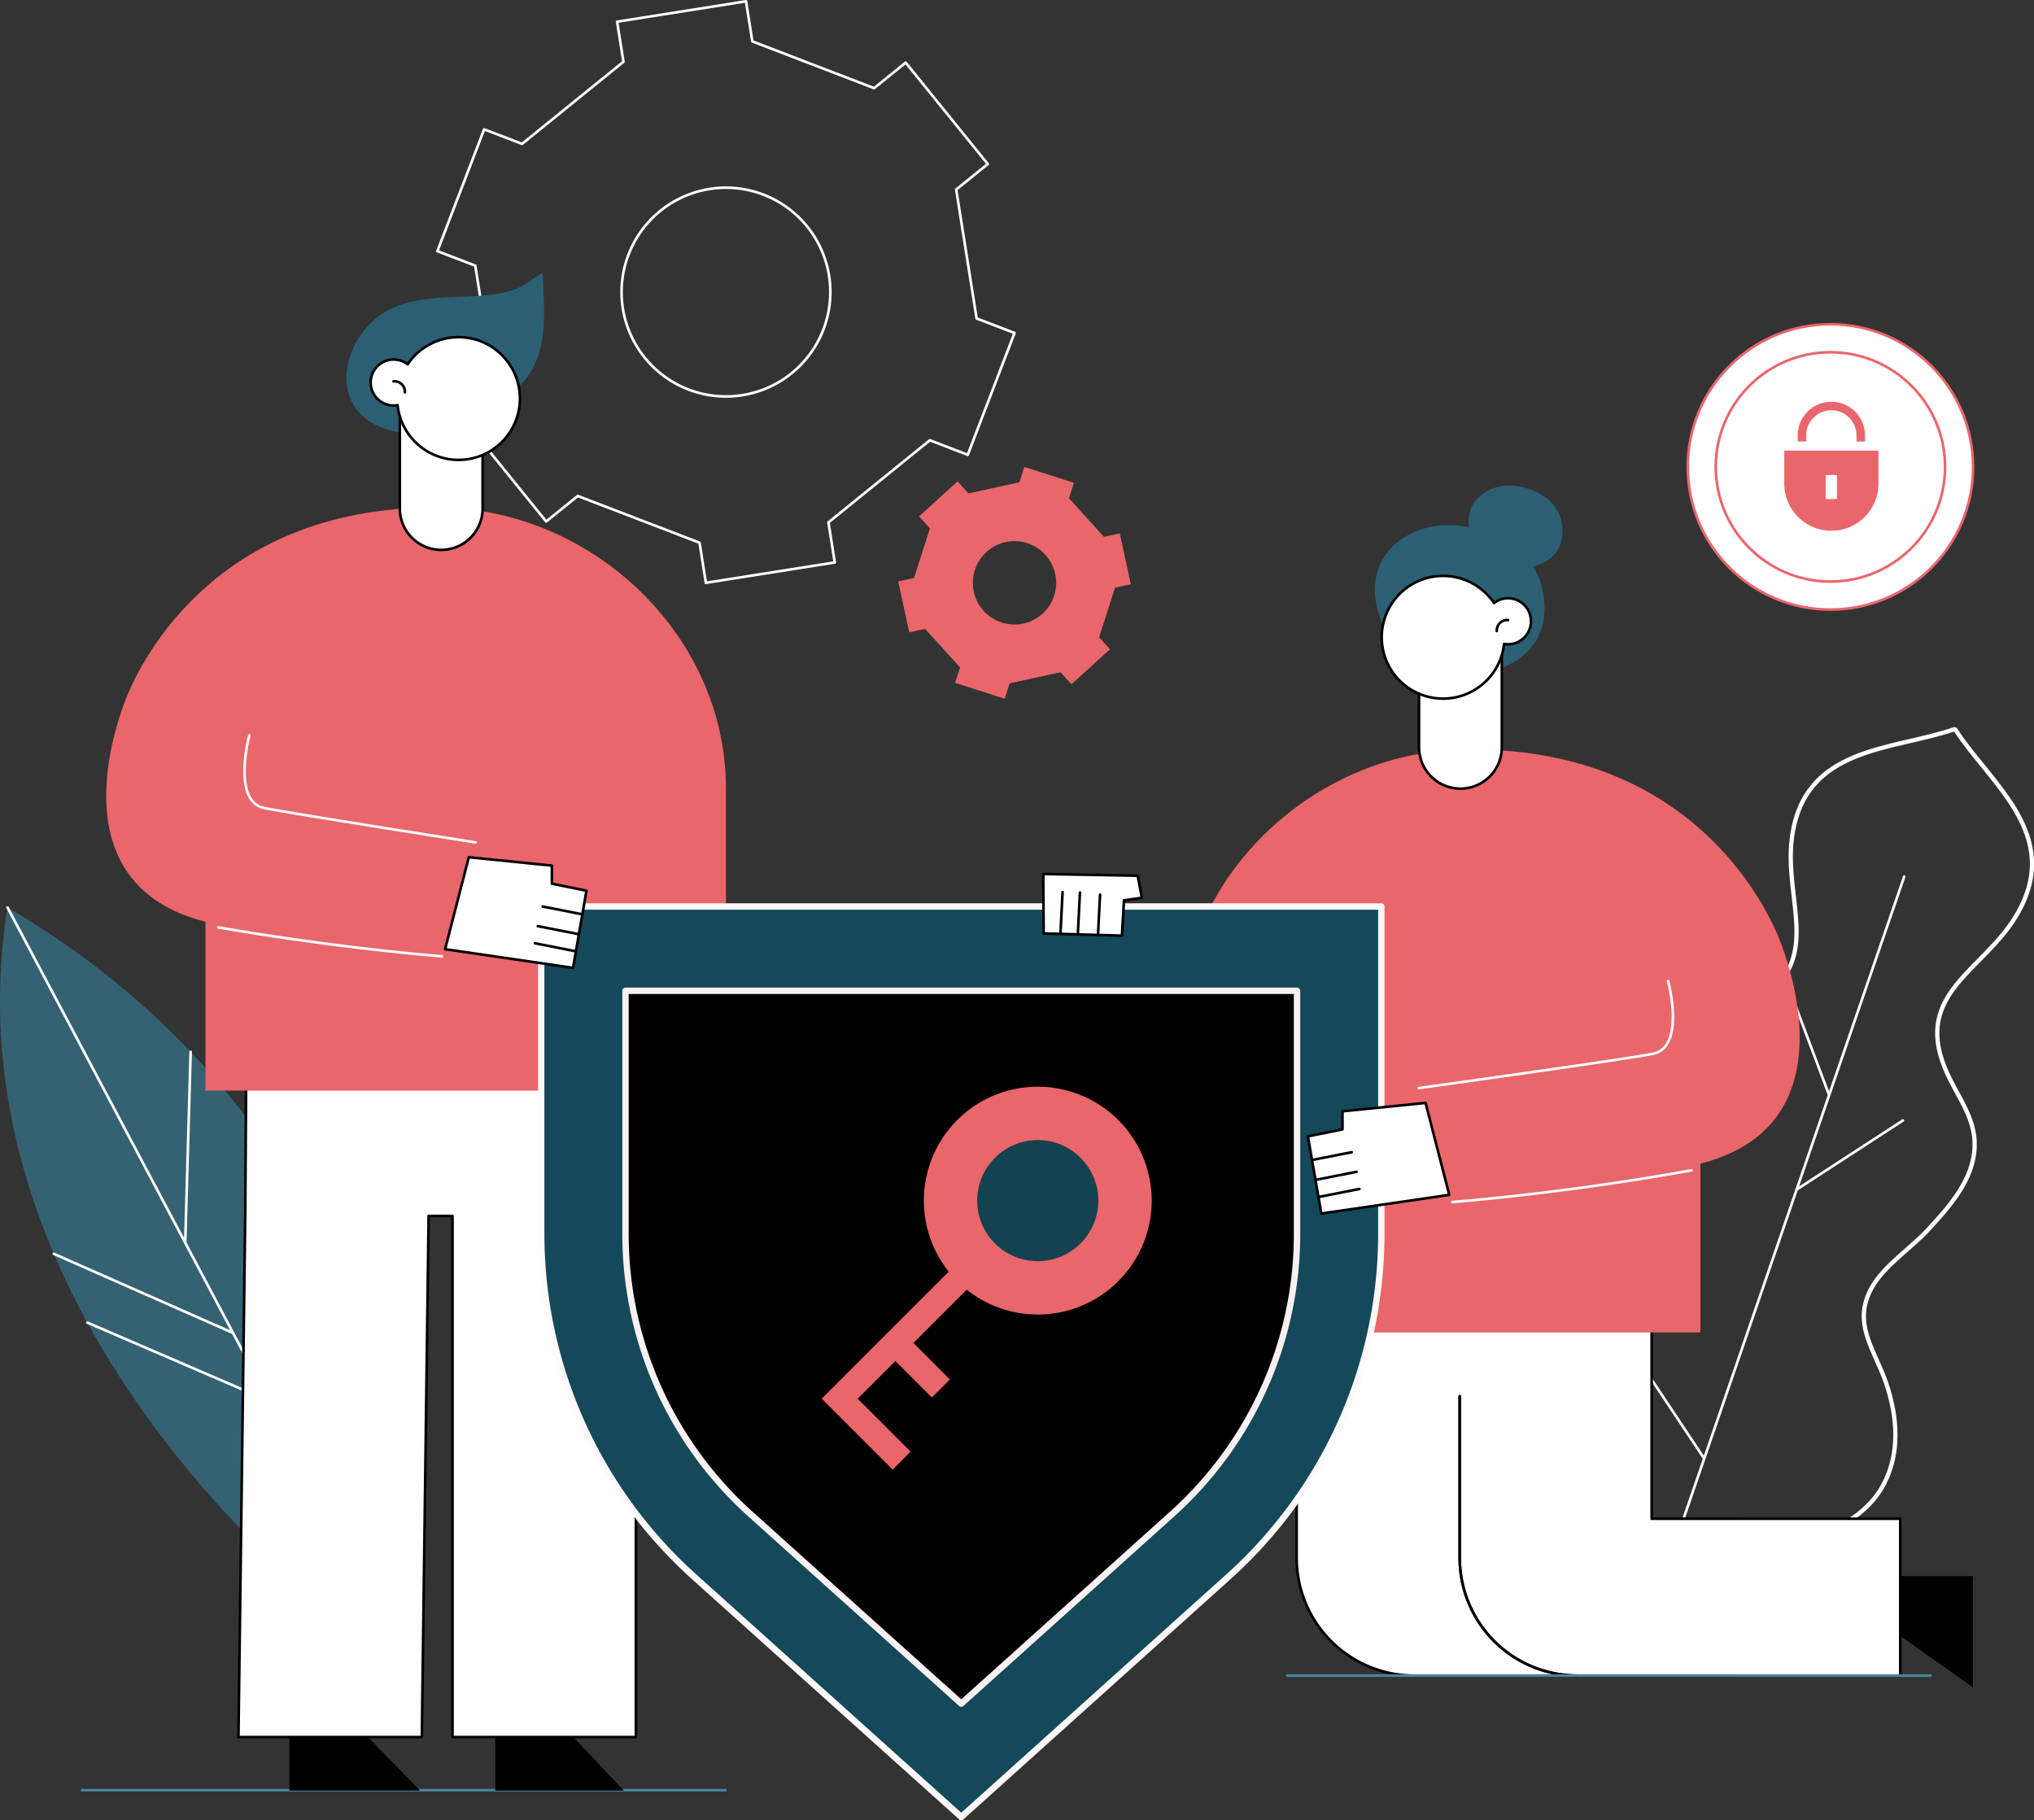 <svg xmlns="http://www.w3.org/2000/svg" xmlns:xlink="http://www.w3.org/1999/xlink" width="479.309" height="428.926" viewBox="0 0 479.309 428.926">
  <rect x="0" y="0" width="479.309" height="428.926" fill="#333333" stroke="none"/>
  <defs>
    <linearGradient id="linear-gradient" x1="0.5" x2="0.5" y2="1" gradientUnits="objectBoundingBox">
      <stop offset="0" stopColor="#153b4a"/>
      <stop offset="1" stopColor="#145062"/>
    </linearGradient>
  </defs>
  <g id="Group_21442" data-name="Group 21442" transform="translate(-272.549 -300.665)">
    <g id="Group_21440" data-name="Group 21440" transform="translate(670.265 377.074)">
      <circle id="Ellipse_9237" data-name="Ellipse 9237" cx="33.618" cy="33.618" r="33.618" fill="#fff" stroke="#e9666b" stroke-linecap="round" stroke-linejoin="round" stroke-width="0.616"/>
      <circle id="Ellipse_9238" data-name="Ellipse 9238" cx="27.019" cy="27.019" r="27.019" transform="translate(6.599 6.599)" fill="#fff" stroke="#e9666b" stroke-linecap="round" stroke-linejoin="round" stroke-width="0.616"/>
      <g id="Group_21422" data-name="Group 21422" transform="translate(22.745 19.267)">
        <path id="Path_41407" data-name="Path 41407" d="M218.331,291.343v7.465a11.1,11.1,0,1,0,22.191,0v-7.465Zm12.408,11.419H228.08V297.1h2.659Z" transform="translate(-218.331 -280.831)" fill="#e9666b"/>
        <path id="Path_41408" data-name="Path 41408" d="M238.19,284.554v-1.446a6.925,6.925,0,0,0-6.924-6.925h0a6.924,6.924,0,0,0-6.924,6.925v1.446" transform="translate(-220.174 -276.183)" fill="none" stroke="#e9666b" stroke-width="2"/>
      </g>
    </g>
    <g id="Group_21429" data-name="Group 21429" transform="translate(272.549 514.502)">
      <path id="Path_41415" data-name="Path 41415" d="M178.273,397.3s2.182-95.76-92.564-151.355c-15.838,99.138,80.267,169.41,80.267,169.41Z" transform="translate(-83.946 -245.95)" fill="#356272"/>
      <line id="Line_86" data-name="Line 86" x1="1.283" y2="44.986" transform="translate(43.646 34.032)" fill="#fff" stroke="#fff" stroke-linecap="round" stroke-linejoin="round" stroke-width="0.613"/>
      <line id="Line_87" data-name="Line 87" x1="42.226" y1="18.637" transform="translate(12.685 81.632)" fill="#fff" stroke="#fff" stroke-linecap="round" stroke-linejoin="round" stroke-width="0.613"/>
      <line id="Line_88" data-name="Line 88" x2="42.84" y2="18.465" transform="translate(20.566 97.829)" fill="#fff" stroke="#fff" stroke-linecap="round" stroke-linejoin="round" stroke-width="0.613"/>
      <line id="Line_89" data-name="Line 89" x2="86.027" y2="162.297" transform="translate(1.763 0.001)" fill="#fff" stroke="#fff" stroke-linecap="round" stroke-linejoin="round" stroke-width="0.613"/>
    </g>
    <line id="Line_90" data-name="Line 90" x2="151.635" transform="translate(291.865 722.525)" fill="#d4e6fc" stroke="#47849d" stroke-linecap="round" stroke-linejoin="round" stroke-width="0.613"/>
    <g id="Group_21430" data-name="Group 21430" transform="translate(375.611 300.971)">
      <path id="Path_41416" data-name="Path 41416" d="M271.913,194.521l-4.807-30.372,7.438-6.017L255.2,134.239l-7.435,6.015-28.7-11.025-1.493-9.442-30.374,4.807,1.494,9.442L164.8,153.383l-8.931-3.426-11.025,28.7,8.931,3.426,4.8,30.372-7.437,6.017,19.349,23.9,7.435-6.017,28.7,11.018,1.494,9.449,30.372-4.8L237,242.576l23.893-19.347,8.931,3.426,11.025-28.708Zm-36.1,2.606a24.6,24.6,0,1,1-14.151-31.785A24.6,24.6,0,0,1,235.809,197.127Z" transform="translate(-144.839 -119.787)" fill="none" stroke="#fff" stroke-linecap="round" stroke-linejoin="round" stroke-width="0.613"/>
    </g>
    <g id="Group_21431" data-name="Group 21431" transform="translate(636.632 472.508)">
      <path id="Path_41417" data-name="Path 41417" d="M395.762,221.236c8.324,12.883,25.577,24.854,14.4,43.748-7.713,13.034-24.106,18.248-16.876,35.979,2.865,7.031,7.992,12.21,6.863,20.31-.98,7.041-6.215,12.8-10.83,17.815-3.967,4.316-10.439,8.5-13.3,13.7-4.67,8.478.731,14.464,3.47,22.575,2.6,7.718,3.334,16.351-.689,23.84-5.323,9.908-16.492,11.372-23.582,18.755,0,0-33.011,23.649-48.683-16.73-3.7-9.542-8.963-18.2-7.071-29.289,1.43-8.381,7.313-14.742,14.112-19.227,7.147-4.715,15.085-6.115,16.614-15.674.936-5.854-1.594-13.137-2.07-18.981-.553-6.8-1.146-14.554,2.408-20.709,4.091-7.083,11.318-8.017,17.9-11.8,16.6-9.541,6.877-23.73,8.806-38.751,2.8-21.774,23.764-20.61,38.249-25.657Z" transform="translate(-299.062 -221.138)" fill="none" stroke="#fff" stroke-width="1"/>
      <line id="Line_91" data-name="Line 91" x1="61.02" y2="177.557" transform="translate(23.625 34.717)" fill="#d4e6fc" stroke="#fff" stroke-linecap="round" stroke-linejoin="round" stroke-width="0.613"/>
      <line id="Line_92" data-name="Line 92" x1="25.035" y2="16.28" transform="translate(59.298 92.193)" fill="#d4e6fc" stroke="#fff" stroke-linecap="round" stroke-linejoin="round" stroke-width="0.613"/>
      <line id="Line_93" data-name="Line 93" x1="14.873" y1="22.342" transform="translate(22.637 149.53)" fill="#d4e6fc" stroke="#fff" stroke-linecap="round" stroke-linejoin="round" stroke-width="0.613"/>
      <line id="Line_94" data-name="Line 94" x1="7.717" y1="20.537" transform="translate(59.229 65.68)" fill="#d4e6fc" stroke="#fff" stroke-linecap="round" stroke-linejoin="round" stroke-width="0.613"/>
    </g>
    <g id="Group_21432" data-name="Group 21432" transform="translate(484.205 410.693)">
      <path id="Path_41418" data-name="Path 41418" d="M256.347,224.763l3.745-11.688,3.732-.807-2.6-11.991-3.732.807-8.247-9.089,1.166-3.632-11.688-3.747-1.164,3.634-11.993,2.6L223,188.024l-9.087,8.246,2.568,2.826-3.745,11.688-3.732.807,2.6,11.995,3.732-.807,8.248,9.085-1.166,3.635,11.688,3.747,1.164-3.634,11.993-2.6,2.567,2.826,9.089-8.249Zm-13.335-5.56a9.82,9.82,0,1,1,.67-13.872A9.821,9.821,0,0,1,243.012,219.2Z" transform="translate(-209.001 -184.615)" fill="#e9666b"/>
    </g>
    <g id="Group_21433" data-name="Group 21433" transform="translate(550.602 415.115)">
      <path id="Path_41419" data-name="Path 41419" d="M365.679,365.274,348.523,353.14V339.052h17.156Z" transform="translate(-178.779 -82.09)"/>
      <path id="Path_41420" data-name="Path 41420" d="M368.294,353.151v36.966H292.213a27.734,27.734,0,0,1-27.733-27.733v-63.21h45.234v53.977Z" transform="translate(-236.979 -109.706)" fill="#fff" stroke="#000" stroke-linecap="round" stroke-linejoin="round" stroke-width="0.616"/>
      <path id="Path_41421" data-name="Path 41421" d="M287.185,299.174h45.234v53.977H391v36.966H314.918a27.735,27.735,0,0,1-27.733-27.733v-38.1" transform="translate(-221.256 -109.706)" fill="#fff" stroke="#000" stroke-linecap="round" stroke-linejoin="round" stroke-width="0.616"/>
      <path id="Path_41422" data-name="Path 41422" d="M389.84,269.567c-2.537-6.714-19.423-45.621-72.95-45.621q-1.114,0-2.207.025c-35.58.848-66.452,30.48-66.452,66.07V324.9h15.81v36.446H370.869V321.557C401.879,313.735,394.874,282.892,389.84,269.567Z" transform="translate(-248.231 -161.801)" fill="#e9666b"/>
      <path id="Path_41423" data-name="Path 41423" d="M275.93,203.8c-1.845,6.68,1.142,14.965,6.519,19.039,13.112,9.937,37.411,4.51,32.151-15.9-2.385-9.255-13.259-14.269-22.128-14.212-5.509.036-11.142,2.346-14.447,6.753A12.875,12.875,0,0,0,275.93,203.8Z" transform="translate(-229.428 -183.421)" fill="#2b5f74"/>
      <path id="Path_41424" data-name="Path 41424" d="M291.274,246.376h0a9.757,9.757,0,0,1-9.756-9.757V204.91h19.513v31.709A9.757,9.757,0,0,1,291.274,246.376Z" transform="translate(-225.18 -174.983)" fill="#fff" stroke="#000" stroke-linecap="round" stroke-linejoin="round" stroke-width="0.613"/>
      <path id="Path_41425" data-name="Path 41425" d="M311.477,210.045a5.421,5.421,0,0,1-4.969,5.836,5.147,5.147,0,0,1-1.354-.064,14.462,14.462,0,1,1-2.375-9.634,5.327,5.327,0,0,1,2.862-1.107A5.421,5.421,0,0,1,311.477,210.045Z" transform="translate(-228.771 -178.531)" fill="#fff" stroke="#000" stroke-linecap="round" stroke-linejoin="round" stroke-width="0.613"/>
      <path id="Path_41426" data-name="Path 41426" d="M292.345,208.531a2.459,2.459,0,0,1,2.666-2.59" transform="translate(-217.682 -174.273)" fill="none" stroke="#000" stroke-linecap="round" stroke-linejoin="round" stroke-width="0.613"/>
      <path id="Path_41427" data-name="Path 41427" d="M288.719,193.363a10.542,10.542,0,0,0,3.614,10.551c7.266,5.506,20.731,2.5,17.817-8.811-1.322-5.128-7.349-7.907-12.262-7.875a10.109,10.109,0,0,0-8.007,3.742A7.126,7.126,0,0,0,288.719,193.363Z" transform="translate(-220.403 -187.228)" fill="#2b5f74"/>
      <path id="Path_41428" data-name="Path 41428" d="M286.173,290.021c7.271-.577,30.074-2.723,56.3-7.466" transform="translate(-221.956 -121.214)" fill="none" stroke="#fff" stroke-linecap="round" stroke-linejoin="round" stroke-width="0.613"/>
      <path id="Path_41429" data-name="Path 41429" d="M340.237,256.194s4.216,15.659-3.614,17.165-55.138,8.07-55.138,8.07" transform="translate(-225.203 -139.469)" fill="none" stroke="#fff" stroke-linecap="round" stroke-linejoin="round" stroke-width="0.613"/>
      <path id="Path_41430" data-name="Path 41430" d="M314.918,379.845a27.735,27.735,0,0,1-27.733-27.733v-38.1" transform="translate(-221.256 -99.434)" fill="none" stroke="#000" stroke-linecap="round" stroke-linejoin="round" stroke-width="0.613"/>
    </g>
    <g id="Group_21434" data-name="Group 21434" transform="translate(297.574 364.965)">
      <path id="Path_41431" data-name="Path 41431" d="M151.357,195.348a22.307,22.307,0,0,1-10.695-1.251c-13.912-5.3-8.957-23.008,2.241-28.121,9.028-4.123,18.848-1.535,28.08-4.167,3.026-.863,4.8-2.85,7.472-4.213.325,9.769,1.77,20.29-6.3,27.378C166.419,190.017,159.041,194.432,151.357,195.348Z" transform="translate(-75.57 -157.597)" fill="#2b5f74"/>
      <path id="Path_41432" data-name="Path 41432" d="M155.006,375.934,138.33,358.778H124.243v17.156Z" transform="translate(-81.065 -18.28)"/>
      <path id="Path_41433" data-name="Path 41433" d="M183.207,375.934l-16.213-17.156H152.907v17.156Z" transform="translate(-61.215 -18.28)"/>
      <path id="Path_41434" data-name="Path 41434" d="M210.8,270.509v153.94h-43.21v-122.8h-5.628l-1.6,122.8H117.145l1.6-122.8.208-31.14Z" transform="translate(-85.981 -79.406)" fill="#fff" stroke="#000" stroke-linecap="round" stroke-linejoin="round" stroke-width="0.616"/>
      <rect id="Rectangle_8462" data-name="Rectangle 8462" width="106.828" height="56.094" transform="translate(130.23 192.703) rotate(180)" fill="#e9666b"/>
      <path id="Path_41435" data-name="Path 41435" d="M244.771,256.369c0-35.59-30.871-65.222-66.452-66.07q-1.092-.028-2.207-.027c-53.525,0-70.413,38.907-72.95,45.623-5.646,14.948-13.777,51.944,32.071,53.752s51.721,1.581,51.721,1.581h57.817Z" transform="translate(-98.732 -134.97)" fill="#e9666b"/>
      <path id="Path_41436" data-name="Path 41436" d="M149.37,213.136h0a9.757,9.757,0,0,0,9.757-9.756V171.67H139.614v31.711A9.755,9.755,0,0,0,149.37,213.136Z" transform="translate(-70.421 -147.852)" fill="#fff" stroke="#000" stroke-linecap="round" stroke-linejoin="round" stroke-width="0.613"/>
      <path id="Path_41437" data-name="Path 41437" d="M135.57,176.806a5.422,5.422,0,0,0,4.969,5.836,5.14,5.14,0,0,0,1.354-.066,14.462,14.462,0,1,0,2.376-9.634,5.354,5.354,0,0,0-2.862-1.107A5.423,5.423,0,0,0,135.57,176.806Z" transform="translate(-73.233 -151.398)" fill="#fff" stroke="#000" stroke-linecap="round" stroke-linejoin="round" stroke-width="0.613"/>
      <path id="Path_41438" data-name="Path 41438" d="M141.407,175.292a2.458,2.458,0,0,0-2.666-2.59" transform="translate(-71.025 -147.141)" fill="none" stroke="#000" stroke-linecap="round" stroke-linejoin="round" stroke-width="0.613"/>
      <line id="Line_95" data-name="Line 95" x2="5.777" y2="12.47" transform="translate(116.295 109.883)" fill="#0c5ae5"/>
      <path id="Path_41439" data-name="Path 41439" d="M167.043,255.553c-6.938-.552-28.014-2.53-52.714-6.829" transform="translate(-87.93 -94.492)" fill="none" stroke="#fff" stroke-linecap="round" stroke-linejoin="round" stroke-width="0.613"/>
      <path id="Path_41440" data-name="Path 41440" d="M119.117,221.987s-4.216,15.659,3.613,17.165,49.717,8.07,49.717,8.07" transform="translate(-85.4 -113.007)" fill="none" stroke="#fff" stroke-linecap="round" stroke-linejoin="round" stroke-width="0.613"/>
    </g>
    <g id="Group_21436" data-name="Group 21436" transform="translate(400.082 514.285)">
      <path id="Path_41441" data-name="Path 41441" d="M195.285,403.73A108.747,108.747,0,0,1,159.3,322.978V245.822H357.272v77.156a108.743,108.743,0,0,1-35.989,80.752l-63,56.648Z" transform="translate(-159.297 -245.822)" fill="#14495a" stroke="#fff9f9" stroke-linecap="round" stroke-linejoin="round" stroke-width="1.5"/>
      <path id="Path_41442" data-name="Path 41442" d="M171.033,257.558H329.281v57.291a88.737,88.737,0,0,1-29.405,65.984l-49.719,44.7-49.719-44.7a88.731,88.731,0,0,1-29.405-65.984Z" transform="translate(-151.17 -237.695)" stroke="#f9f1f1" stroke-linecap="round" stroke-linejoin="round" stroke-width="1.5" fill="url(#linear-gradient)"/>
      <g id="Group_21435" data-name="Group 21435" transform="translate(70.338 42.464)">
        <path id="Path_41443" data-name="Path 41443" d="M258.4,316.737a26.844,26.844,0,1,1,0-37.963A26.84,26.84,0,0,1,258.4,316.737Z" transform="translate(-192.742 -270.911)" fill="#e9666b"/>
        <path id="Path_41444" data-name="Path 41444" d="M247.53,286.772l-46.674,46.674,14.6,14.6" transform="translate(-200.856 -259.928)" fill="none" stroke="#e9666b" stroke-width="6"/>
        <line id="Line_96" data-name="Line 96" x1="10.723" y1="10.723" transform="translate(13.126 60.393)" fill="none" stroke="#e9666b" stroke-width="6"/>
        <path id="Path_41445" data-name="Path 41445" d="M244.365,302.7a14.272,14.272,0,1,1,0-20.183A14.274,14.274,0,0,1,244.365,302.7Z" transform="translate(-187.598 -265.767)" fill="#154251"/>
      </g>
    </g>
    <g id="Group_21437" data-name="Group 21437" transform="translate(580.75 560.566)">
      <path id="Path_41446" data-name="Path 41446" d="M293.774,273.167,274.2,275.146V279.4l-8.153,1.654,3.162,18.181,30.152-4.4Z" transform="translate(-266.044 -273.167)" fill="#fff" stroke="#000" stroke-linecap="round" stroke-linejoin="round" stroke-width="0.613"/>
      <line id="Line_97" data-name="Line 97" y1="1.843" x2="9.353" transform="translate(0.969 11.615)" fill="none" stroke="#000" stroke-linecap="round" stroke-linejoin="round" stroke-width="0.613"/>
      <line id="Line_98" data-name="Line 98" y1="1.843" x2="9.353" transform="translate(2.123 16.236)" fill="none" stroke="#000" stroke-linecap="round" stroke-linejoin="round" stroke-width="0.613"/>
      <line id="Line_99" data-name="Line 99" y1="1.843" x2="9.353" transform="translate(2.801 20.274)" fill="none" stroke="#000" stroke-linecap="round" stroke-linejoin="round" stroke-width="0.613"/>
    </g>
    <g id="Group_21438" data-name="Group 21438" transform="translate(518.396 506.625)">
      <path id="Path_41447" data-name="Path 41447" d="M251.454,241.7l.976,5.2-4.211.609-.471,8.306L229.3,255.3l-.1-14Z" transform="translate(-229.203 -241.296)" fill="#fff" stroke="#000" stroke-linecap="round" stroke-linejoin="round" stroke-width="0.613"/>
      <line id="Line_100" data-name="Line 100" y1="9.52" x2="0.485" transform="translate(12.894 4.845)" fill="none" stroke="#000" stroke-linecap="round" stroke-linejoin="round" stroke-width="0.613"/>
      <line id="Line_101" data-name="Line 101" y1="9.52" x2="0.486" transform="translate(8.155 4.363)" fill="none" stroke="#000" stroke-linecap="round" stroke-linejoin="round" stroke-width="0.613"/>
      <line id="Line_102" data-name="Line 102" y1="9.52" x2="0.485" transform="translate(4.062 4.27)" fill="none" stroke="#000" stroke-linecap="round" stroke-linejoin="round" stroke-width="0.613"/>
    </g>
    <g id="Group_21439" data-name="Group 21439" transform="translate(377.441 502.671)">
      <path id="Path_41448" data-name="Path 41448" d="M151.5,238.96l19.576,1.979v4.255l8.153,1.654-3.162,18.181-30.152-4.4Z" transform="translate(-145.921 -238.96)" fill="#fff" stroke="#000" stroke-linecap="round" stroke-linejoin="round" stroke-width="0.613"/>
      <line id="Line_103" data-name="Line 103" x1="9.353" y1="1.843" transform="translate(22.992 11.615)" fill="none" stroke="#000" stroke-linecap="round" stroke-linejoin="round" stroke-width="0.613"/>
      <line id="Line_104" data-name="Line 104" x1="9.353" y1="1.843" transform="translate(21.838 16.236)" fill="none" stroke="#000" stroke-linecap="round" stroke-linejoin="round" stroke-width="0.613"/>
      <line id="Line_105" data-name="Line 105" x1="9.353" y1="1.843" transform="translate(21.16 20.274)" fill="none" stroke="#000" stroke-linecap="round" stroke-linejoin="round" stroke-width="0.613"/>
    </g>
    <line id="Line_107" data-name="Line 107" x2="151.635" transform="translate(575.865 695.525)" fill="#d4e6fc" stroke="#47849d" stroke-linecap="round" stroke-linejoin="round" stroke-width="0.613"/>
  </g>
</svg>
